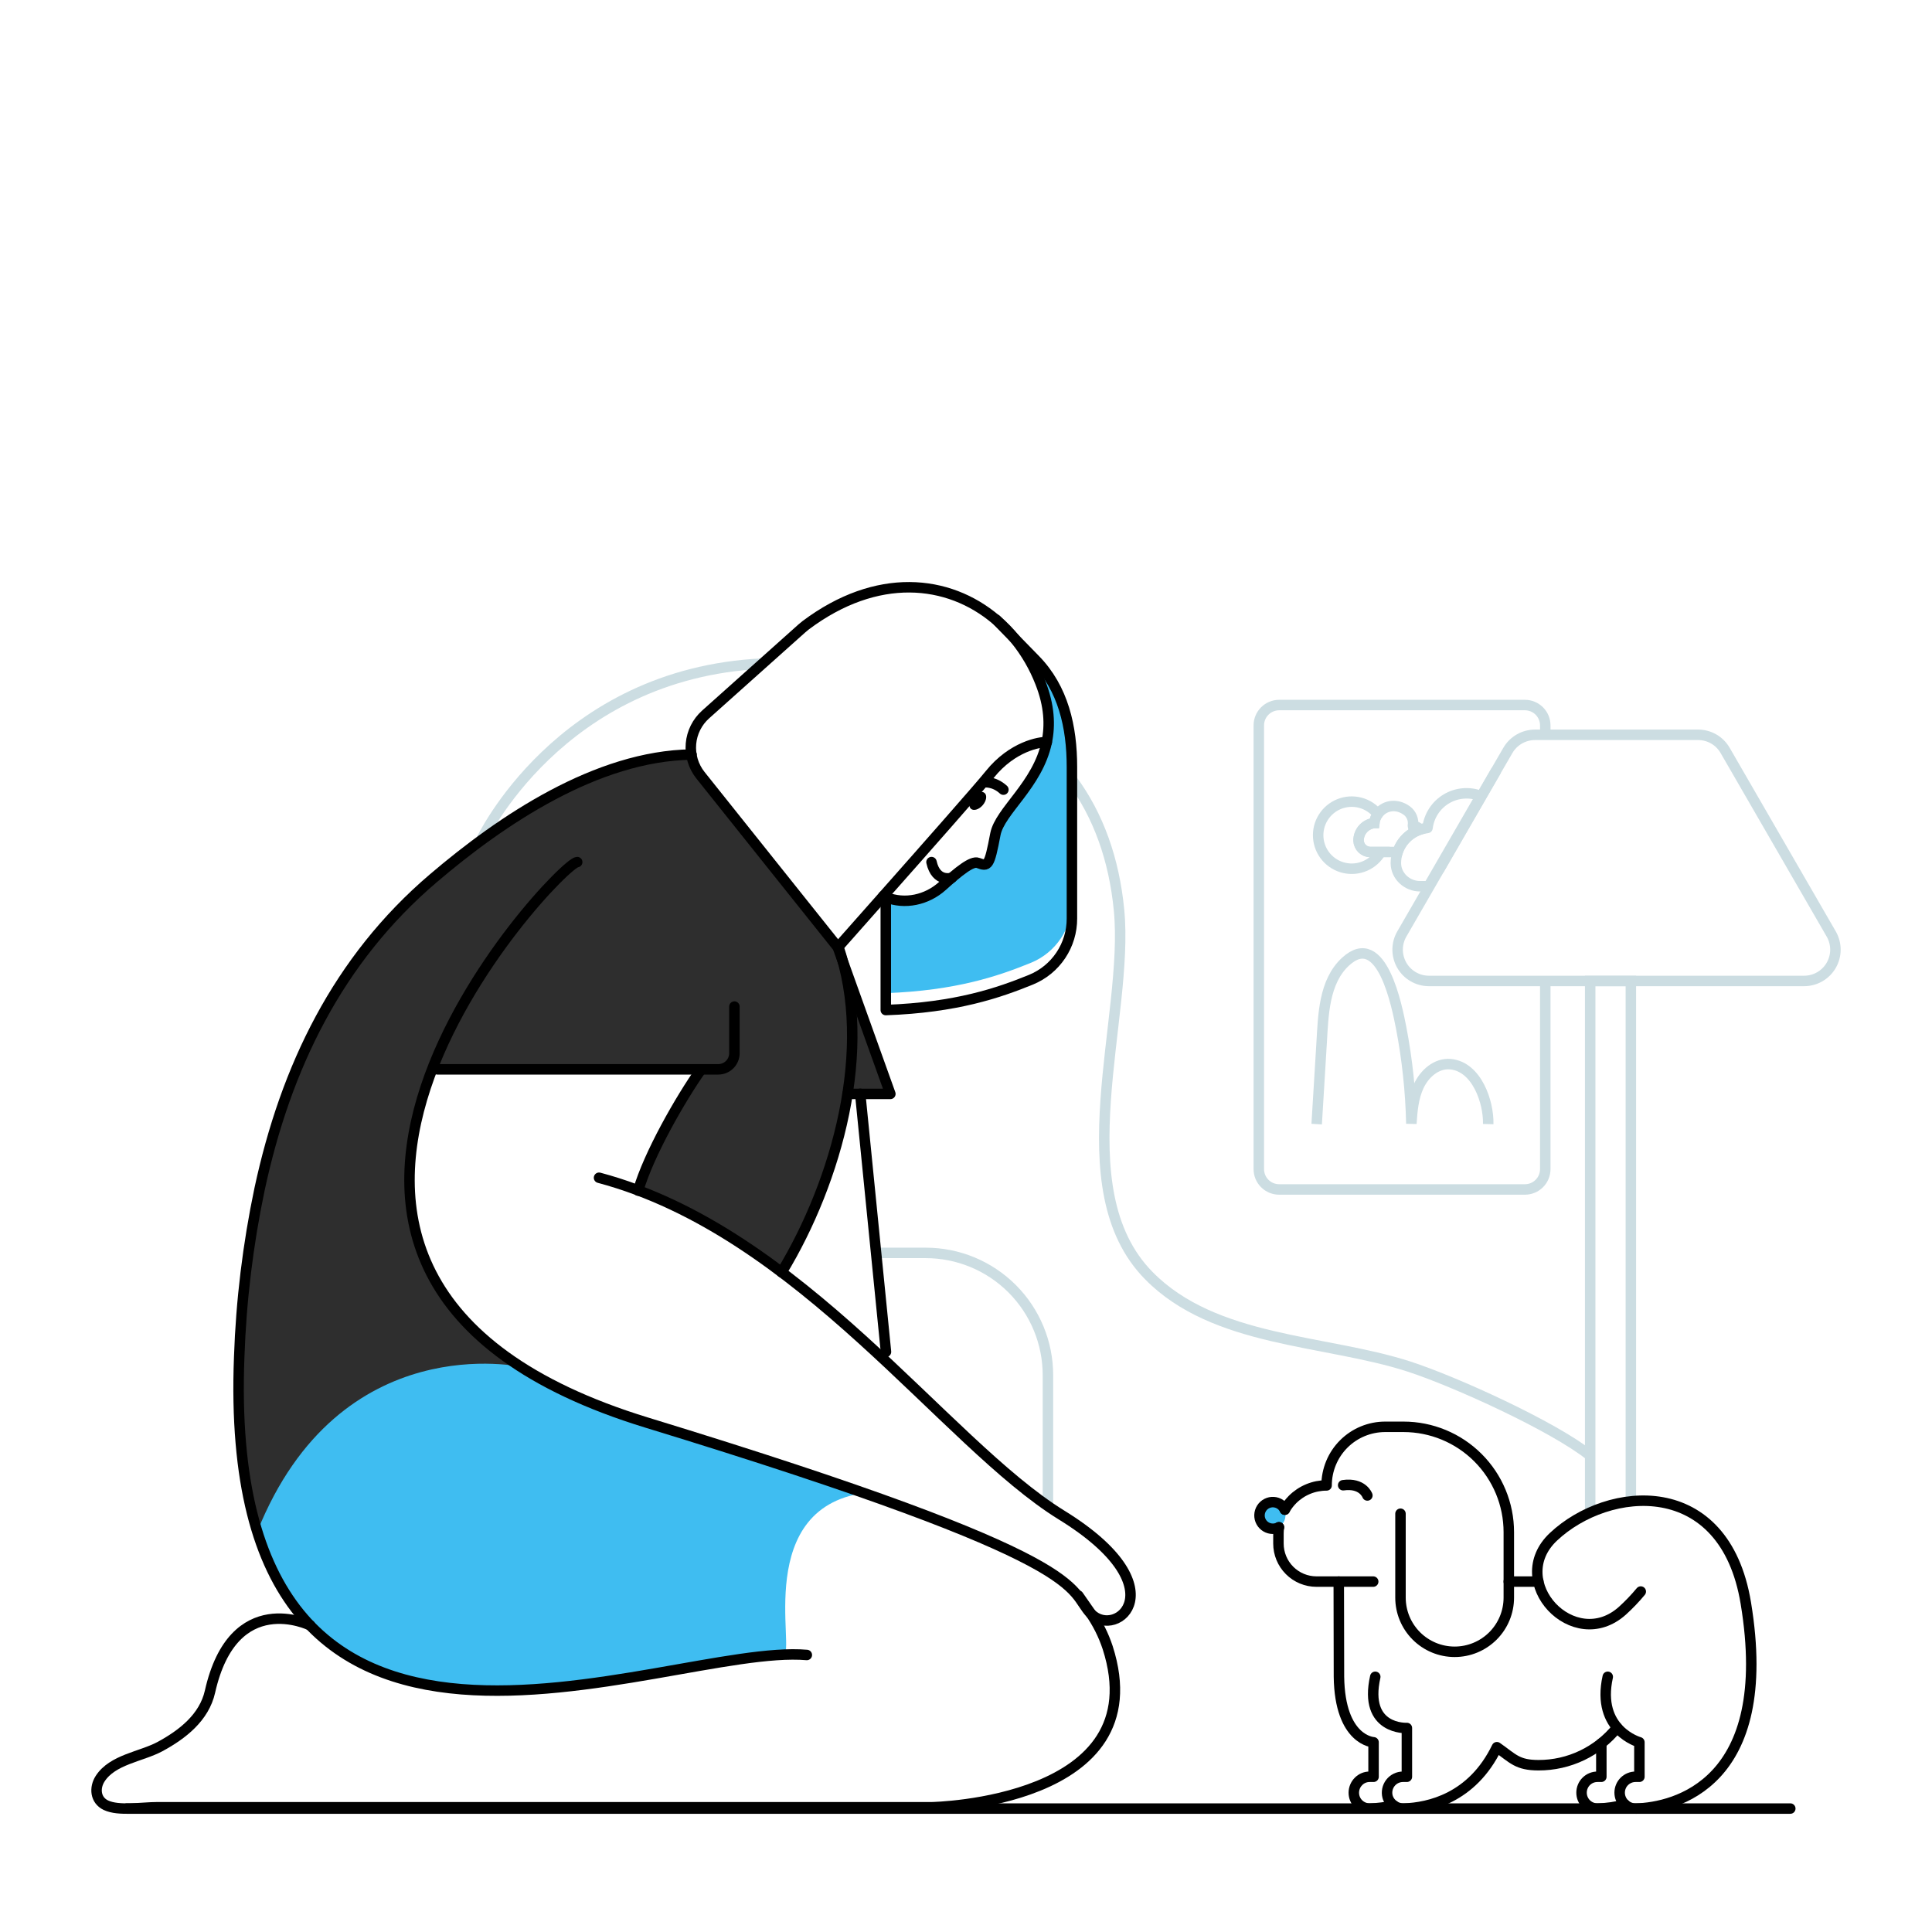 <svg width="1000" height="1000" viewBox="0 0 1000 1000" fill="none" xmlns="http://www.w3.org/2000/svg">
<path d="M933.78 507.74H739.58C736.738 507.735 733.949 506.982 731.49 505.558C729.031 504.134 726.99 502.089 725.572 499.627C724.154 497.165 723.408 494.374 723.409 491.533C723.41 488.691 724.159 485.9 725.58 483.44L744.68 450.39L774.48 398.75L780.48 388.4C781.906 385.951 783.949 383.918 786.406 382.504C788.862 381.09 791.645 380.344 794.48 380.34H878.92C881.756 380.331 884.545 381.072 887.004 382.487C889.462 383.902 891.503 385.942 892.92 388.4L947.82 483.4C949.252 485.864 950.008 488.663 950.013 491.514C950.018 494.364 949.27 497.165 947.846 499.634C946.422 502.104 944.371 504.153 941.901 505.576C939.432 507 936.63 507.746 933.78 507.74V507.74Z" stroke="#CCDDE2" stroke-width="5.42" stroke-miterlimit="10"/>
<path d="M844.13 776.77V761.29V507.75H823.08V740.86V782.89" stroke="#CCDDE2" stroke-width="5.42" stroke-miterlimit="10"/>
<path d="M799.83 507.74V605.13C799.831 606.513 799.56 607.882 799.032 609.159C798.504 610.437 797.729 611.598 796.752 612.575C795.775 613.553 794.615 614.329 793.338 614.858C792.061 615.388 790.692 615.66 789.31 615.66H662.08C660.697 615.66 659.328 615.388 658.051 614.858C656.774 614.329 655.614 613.553 654.637 612.575C653.66 611.598 652.886 610.437 652.357 609.159C651.829 607.882 651.558 606.513 651.56 605.13V375.46C651.56 372.669 652.668 369.992 654.64 368.018C656.613 366.043 659.289 364.933 662.08 364.93H789.31C792.101 364.933 794.776 366.043 796.749 368.018C798.722 369.992 799.83 372.669 799.83 375.46V380.34" stroke="#CCDDE2" stroke-width="5.42" stroke-miterlimit="10"/>
<path d="M542.41 779.55V711.78C542.41 694.997 535.743 678.902 523.876 667.034C512.009 655.167 495.913 648.5 479.13 648.5H453.49" stroke="#CCDDE2" stroke-width="5.42" stroke-miterlimit="10"/>
<path d="M681.51 581.84L684.07 539.84C684.93 525.68 685.15 508.14 696.47 497.73C715.31 480.41 723.09 521.17 725.24 531.98C728.382 548.347 730.148 564.948 730.52 581.61C730.95 574.99 731.52 568.22 734.31 562.19C737.22 555.86 743.45 550.09 750.87 550.83C764.42 552.18 770.58 570.43 770.3 581.83" stroke="#CCDDE2" stroke-width="5.42" stroke-miterlimit="10"/>
<path d="M714.67 441C712.812 444.205 709.977 446.732 706.581 448.212C703.184 449.691 699.403 450.046 695.791 449.224C692.178 448.403 688.923 446.447 686.501 443.644C684.078 440.841 682.616 437.337 682.326 433.643C682.037 429.95 682.936 426.261 684.893 423.115C686.849 419.968 689.76 417.53 693.201 416.156C696.641 414.782 700.431 414.544 704.016 415.476C707.602 416.409 710.795 418.464 713.13 421.34C712.135 422.703 711.515 424.303 711.33 425.98C711.33 425.98 711.33 425.98 711.27 425.98C709.053 426.226 707.004 427.279 705.513 428.939C704.023 430.599 703.196 432.75 703.19 434.98V435.05C703.237 436.659 703.915 438.184 705.076 439.297C706.238 440.41 707.791 441.022 709.4 441H714.67Z" stroke="#CCDDE2" stroke-width="5.42" stroke-miterlimit="10"/>
<path d="M735.19 429.33C732.442 430.202 729.94 431.715 727.892 433.744C725.844 435.773 724.308 438.26 723.41 441H709.41C707.811 441.022 706.267 440.419 705.107 439.318C703.947 438.218 703.263 436.708 703.2 435.11V435.04C703.206 432.809 704.033 430.659 705.524 428.999C707.014 427.339 709.063 426.286 711.28 426.04H711.34C711.525 424.363 712.146 422.763 713.14 421.4C716.14 417.17 722.37 415.4 728.14 419.53C729.332 420.413 730.259 421.607 730.819 422.98C731.38 424.354 731.553 425.855 731.32 427.32C731.315 427.343 731.315 427.367 731.32 427.39C732.792 427.582 734.155 428.266 735.19 429.33V429.33Z" stroke="#CCDDE2" stroke-width="5.42" stroke-miterlimit="10"/>
<path d="M766.43 412L739.43 458.72H735C728.36 458.72 722.57 453.51 722.5 446.84V446.71C722.516 442.846 723.752 439.085 726.033 435.965C728.314 432.846 731.522 430.527 735.2 429.34C736.365 428.937 737.573 428.672 738.8 428.55C738.86 428.55 738.89 428.55 738.89 428.49C739.263 425.415 740.334 422.467 742.021 419.869C743.708 417.272 745.966 415.094 748.623 413.503C751.281 411.912 754.266 410.95 757.353 410.689C760.439 410.429 763.544 410.877 766.43 412V412Z" stroke="#CCDDE2" stroke-width="5.42" stroke-miterlimit="10"/>
<path d="M774.48 398.75L744.68 450.39" stroke="#CCDDE2" stroke-width="5.42" stroke-miterlimit="10"/>
<path d="M823.08 753.44C804.08 738.25 752.92 714.96 729.08 707.26C685.68 693.26 628.61 694.86 594.62 660.26C550.18 615.1 584.62 526.82 579.21 471.05C576.68 444.91 568.55 422.05 554.8 403.5C550.635 397.864 545.948 392.634 540.8 387.88" stroke="#CCDDE2" stroke-width="5.42" stroke-miterlimit="10"/>
<path d="M394.68 343.49C289.27 348.49 248.94 435.06 248.94 435.06" stroke="#CCDDE2" stroke-width="5.42" stroke-miterlimit="10"/>
<path d="M133.16 792.75C133.16 792.75 182.83 696.62 270.55 707.63C270.55 707.63 191.89 666.63 215.26 581.23C215.51 580.11 215.58 553.49 232.31 553.49H368.37C368.37 553.49 364.53 549.43 354.13 570.91C354.13 570.91 335.65 595.2 332.57 609.5C329.49 623.8 349.57 622.89 349.57 622.89C349.57 622.89 401.17 659.6 406.45 655.26C411.73 650.92 426.35 616.26 430.9 599.46C435.45 582.66 436.59 563.9 443.82 565.03C451.05 566.16 462.32 570.13 458.44 559.3C454.56 548.47 441.21 491.18 425.44 479.96C409.67 468.74 359.44 394.17 357.89 390.55C356.34 386.93 327.21 394.92 327.21 394.92C327.21 394.92 194.57 439.57 151.03 559.22C107.49 678.87 128.65 780.13 133.16 792.75Z" fill="#2E2E2E"/>
<path d="M270.55 707.63C270.55 707.63 175.92 686.08 133.16 792.75C133.16 792.75 149.94 870.03 235.87 874.05C321.8 878.07 370.2 857 405.45 856.45C412.45 856.34 388.55 778.45 450.26 772.37C450.26 772.37 388.55 750.5 343.2 738.79C297.85 727.08 270.55 707.63 270.55 707.63Z" fill="#3FBDF1"/>
<path d="M554.85 397V466.65C554.867 473.429 552.865 480.06 549.098 485.697C545.331 491.334 539.971 495.721 533.7 498.3C517 505.11 495 512.74 458.48 514.05V464.36C468.38 468.36 479.81 465.8 487.77 458.64C489.47 457.12 491.13 455.64 492.69 454.34C498.8 449.06 503.75 445.66 506.25 446.6C511.42 448.52 512.07 448.52 515.25 431.74C517.6 419.66 537.13 406.31 541.83 384.11C542.792 379.509 543.059 374.79 542.62 370.11C542.077 364.349 540.702 358.697 538.54 353.33C535.413 345.3 531.069 337.799 525.66 331.09L535.79 341.47C536.73 342.47 537.63 343.42 538.47 344.47C550.91 358.87 554.85 377.56 554.85 397Z" fill="#3FBDF1"/>
<path d="M525.7 331.06L516.12 321.22L515.58 320.68C515.661 320.714 515.735 320.762 515.8 320.82C516.08 321.08 516.41 321.37 516.7 321.62C519.869 324.404 522.796 327.452 525.45 330.73C525.52 330.84 525.63 331 525.7 331.06Z" fill="#3FBDF1"/>
<path d="M522.56 326.1C522.641 326.137 522.715 326.188 522.78 326.25C526.296 329.251 529.53 332.568 532.44 336.16C532.51 336.26 532.62 336.37 532.69 336.48L522.56 326.1Z" fill="#3FBDF1"/>
<path d="M433.74 489.53C452.37 542.36 433.24 611.33 404.56 658.53" stroke="black" stroke-width="5.42" stroke-linecap="round" stroke-linejoin="round"/>
<path d="M357.94 390.55C308.94 391.23 259.68 424.4 224.24 454.63C174.8 496.76 147.86 552.63 134.37 615.41C128.345 644.051 124.812 673.159 123.81 702.41C113.81 961.78 342.64 850.14 417.61 856.61" stroke="black" stroke-width="5.42" stroke-linecap="round" stroke-linejoin="round"/>
<path d="M298.76 446.22C289.63 446.28 86.65 660.45 334.87 736.37C570.38 808.37 552.16 822.44 564.71 835.28C577.87 848.73 610.23 821.68 549.48 784.2C488.73 746.72 414.77 637.52 310.06 609.6" stroke="black" stroke-width="5.42" stroke-linecap="round" stroke-linejoin="round"/>
<path d="M330.31 616.25C335.82 597.35 352.1 568.87 362.95 553.49" stroke="black" stroke-width="5.42" stroke-linecap="round" stroke-linejoin="round"/>
<path d="M558.16 825.88L564 834.28C568.006 839.96 571.15 846.2 573.33 852.8C599.26 933.4 482.26 935.43 482.26 935.43H81.26C73.5 935.43 61.45 937.53 54.81 934.37C49.29 931.74 48.81 925.37 51.81 920.68C58.22 910.68 73.06 909.27 82.81 904.03C94.32 897.8 105.67 889.03 108.69 875.6C120.83 821.72 160.55 841.28 160.55 841.28" stroke="black" stroke-width="5.42" stroke-linecap="round" stroke-linejoin="round"/>
<path d="M433.74 490.29C439.63 483.67 448.06 474.16 457.21 463.78C479.66 438.43 506.71 407.78 512.36 400.78C524 386.31 538.25 383.92 541.83 384.14" stroke="black" stroke-width="5.42" stroke-linecap="round" stroke-linejoin="round"/>
<path d="M457.21 463.78C457.607 463.999 458.018 464.193 458.44 464.36C468.34 468.36 479.77 465.8 487.73 458.64C496.08 451.12 503.06 445.41 506.21 446.64C511.38 448.56 512.03 448.56 515.21 431.78C517.56 419.7 537.09 406.35 541.79 384.15C543.63 375.4 543.2 365.27 538.5 353.34C535.373 345.31 531.029 337.809 525.62 331.1C525.55 330.99 525.44 330.88 525.37 330.77C522.458 327.18 519.224 323.863 515.71 320.86C515.65 320.8 515.579 320.752 515.5 320.72C490.83 299.78 453.8 296.02 416.99 323.65C416.34 324.15 415.69 324.7 415.07 325.24L365.24 369.79C360.866 373.695 358.148 379.123 357.642 384.965C357.137 390.807 358.882 396.621 362.52 401.22L433.66 490.33L435.79 496.33L460.85 566.2H438.66" stroke="black" stroke-width="5.42" stroke-linecap="round" stroke-linejoin="round"/>
<path d="M509.41 404.94C509.41 404.94 514.41 404.2 519.36 408.72" stroke="black" stroke-width="5.42" stroke-linecap="round" stroke-linejoin="round"/>
<path d="M508.664 416.751C510.609 414.483 511.034 411.656 509.614 410.437C508.193 409.218 505.464 410.068 503.518 412.336C501.572 414.603 501.147 417.43 502.568 418.649C503.989 419.868 506.718 419.018 508.664 416.751Z" fill="black"/>
<path d="M515.58 320.68L525.7 331.06L535.83 341.44C550.33 356.3 554.83 376.23 554.83 397.02V475.42C554.847 482.2 552.845 488.831 549.078 494.468C545.311 500.105 539.951 504.492 533.68 507.07C517 513.87 495 521.5 458.48 522.8V464.36" stroke="black" stroke-width="5.42" stroke-linecap="round" stroke-linejoin="round"/>
<path d="M658.44 791.28C662.251 791.28 665.34 788.191 665.34 784.38C665.34 780.569 662.251 777.48 658.44 777.48C654.629 777.48 651.54 780.569 651.54 784.38C651.54 788.191 654.629 791.28 658.44 791.28Z" fill="#3FBDF1"/>
<path d="M832.17 867.91C826.01 895.63 848.55 901.79 848.55 901.79V919.65H846.55C844.369 919.653 842.279 920.521 840.737 922.064C839.196 923.607 838.33 925.699 838.33 927.88V927.88C838.33 928.983 838.551 930.075 838.981 931.091C839.411 932.107 840.04 933.026 840.832 933.793C841.624 934.561 842.562 935.162 843.591 935.56C844.62 935.958 845.718 936.145 846.82 936.11C866.51 935.56 919.16 923.56 903.63 829.71C892.63 763.23 832.48 768.71 804.06 795.44C779.4 818.63 814.59 856.3 839.78 833.69C843.169 830.614 846.337 827.302 849.26 823.78" stroke="black" stroke-width="5.42" stroke-linecap="round" stroke-linejoin="round"/>
<path d="M828.849 902.36V919.65H826.849C825.765 919.646 824.691 919.857 823.689 920.27C822.687 920.683 821.777 921.291 821.011 922.058C820.244 922.825 819.638 923.736 819.226 924.739C818.814 925.742 818.604 926.816 818.609 927.9C818.609 929.002 818.83 930.094 819.261 931.109C819.692 932.124 820.323 933.041 821.116 933.807C821.91 934.572 822.849 935.17 823.879 935.564C824.909 935.958 826.008 936.14 827.109 936.1C831.841 935.965 836.541 935.27 841.109 934.03" stroke="black" stroke-width="5.42" stroke-linecap="round" stroke-linejoin="round"/>
<path d="M721.37 934.46C717.38 935.437 713.297 935.984 709.19 936.09C708.091 936.13 706.995 935.948 705.969 935.554C704.942 935.161 704.005 934.563 703.215 933.798C702.424 933.033 701.797 932.116 701.37 931.103C700.943 930.089 700.726 929 700.73 927.9C700.737 925.716 701.603 923.622 703.14 922.07C703.895 921.295 704.799 920.68 705.797 920.265C706.796 919.849 707.869 919.639 708.95 919.65H710.95V901.8C710.95 901.8 693.5 901.07 693.04 867.89L692.94 818.63" stroke="black" stroke-width="5.42" stroke-linecap="round" stroke-linejoin="round"/>
<path d="M780.94 818.62H796.24" stroke="black" stroke-width="5.42" stroke-linecap="round" stroke-linejoin="round"/>
<path d="M711.83 867.91C705.65 895.63 728.2 894.41 728.2 894.41V919.65H726.2C724.94 919.646 723.695 919.932 722.562 920.485C721.429 921.038 720.439 921.843 719.666 922.839C718.893 923.835 718.359 924.994 718.105 926.229C717.851 927.464 717.883 928.74 718.2 929.96C718.735 931.816 719.886 933.435 721.464 934.549C723.042 935.663 724.952 936.207 726.88 936.09C739.36 935.63 761.93 930.91 774.79 904.35C783.18 910.23 785.32 913.67 796.37 913.67C804.175 913.683 811.882 911.938 818.921 908.566C825.96 905.194 832.149 900.28 837.03 894.19" stroke="black" stroke-width="5.42" stroke-linecap="round" stroke-linejoin="round"/>
<path d="M710.77 818.63H681.39C676.169 818.625 671.165 816.547 667.476 812.852C663.788 809.158 661.717 804.15 661.72 798.93V793.81C661.719 792.702 661.799 791.596 661.96 790.5" stroke="black" stroke-width="5.42" stroke-linecap="round" stroke-linejoin="round"/>
<path d="M665 781.41C666.097 779.489 667.442 777.72 669 776.15C671.315 773.831 674.064 771.993 677.092 770.74C680.119 769.487 683.364 768.845 686.64 768.85C686.639 764.864 687.423 760.917 688.949 757.235C690.475 753.552 692.711 750.207 695.531 747.39C698.351 744.573 701.699 742.339 705.382 740.817C709.066 739.295 713.014 738.515 717 738.52H726.44C740.901 738.523 754.768 744.269 764.992 754.495C775.216 764.721 780.96 778.589 780.96 793.05V826.93C780.96 834.365 778.006 841.496 772.749 846.754C767.491 852.011 760.36 854.965 752.925 854.965C745.49 854.965 738.359 852.011 733.101 846.754C727.844 841.496 724.89 834.365 724.89 826.93V783.5" stroke="black" stroke-width="5.42" stroke-linecap="round" stroke-linejoin="round"/>
<path d="M662 790.5C661.015 791.022 659.915 791.29 658.8 791.28C657.566 791.278 656.356 790.945 655.295 790.316C654.233 789.687 653.36 788.785 652.766 787.704C652.171 786.623 651.878 785.402 651.915 784.169C651.953 782.936 652.321 781.736 652.98 780.693C653.639 779.65 654.566 778.803 655.664 778.24C656.762 777.677 657.99 777.419 659.222 777.492C660.453 777.565 661.643 777.967 662.666 778.657C663.689 779.346 664.509 780.296 665.04 781.41" stroke="black" stroke-width="5.42" stroke-linecap="round" stroke-linejoin="round"/>
<path d="M707.75 774.05C707.75 774.05 705.34 767.3 695.22 768.75" stroke="black" stroke-width="5.42" stroke-linecap="round" stroke-linejoin="round"/>
<path d="M492.67 454.33C492.67 454.33 484.55 457.06 482.14 446.22" stroke="black" stroke-width="5.42" stroke-linecap="round" stroke-linejoin="round"/>
<path d="M458.58 699.71L445.25 566.16" stroke="black" stroke-width="5.42" stroke-linecap="round" stroke-linejoin="round"/>
<path d="M226.39 553.49H371.77C373.987 553.49 376.114 552.609 377.682 551.041C379.249 549.474 380.13 547.347 380.13 545.13V521" stroke="black" stroke-width="5.42" stroke-linecap="round" stroke-linejoin="round"/>
<path d="M65.69 936.11H926.65" stroke="black" stroke-width="5.42" stroke-linecap="round" stroke-linejoin="round"/>
</svg>
